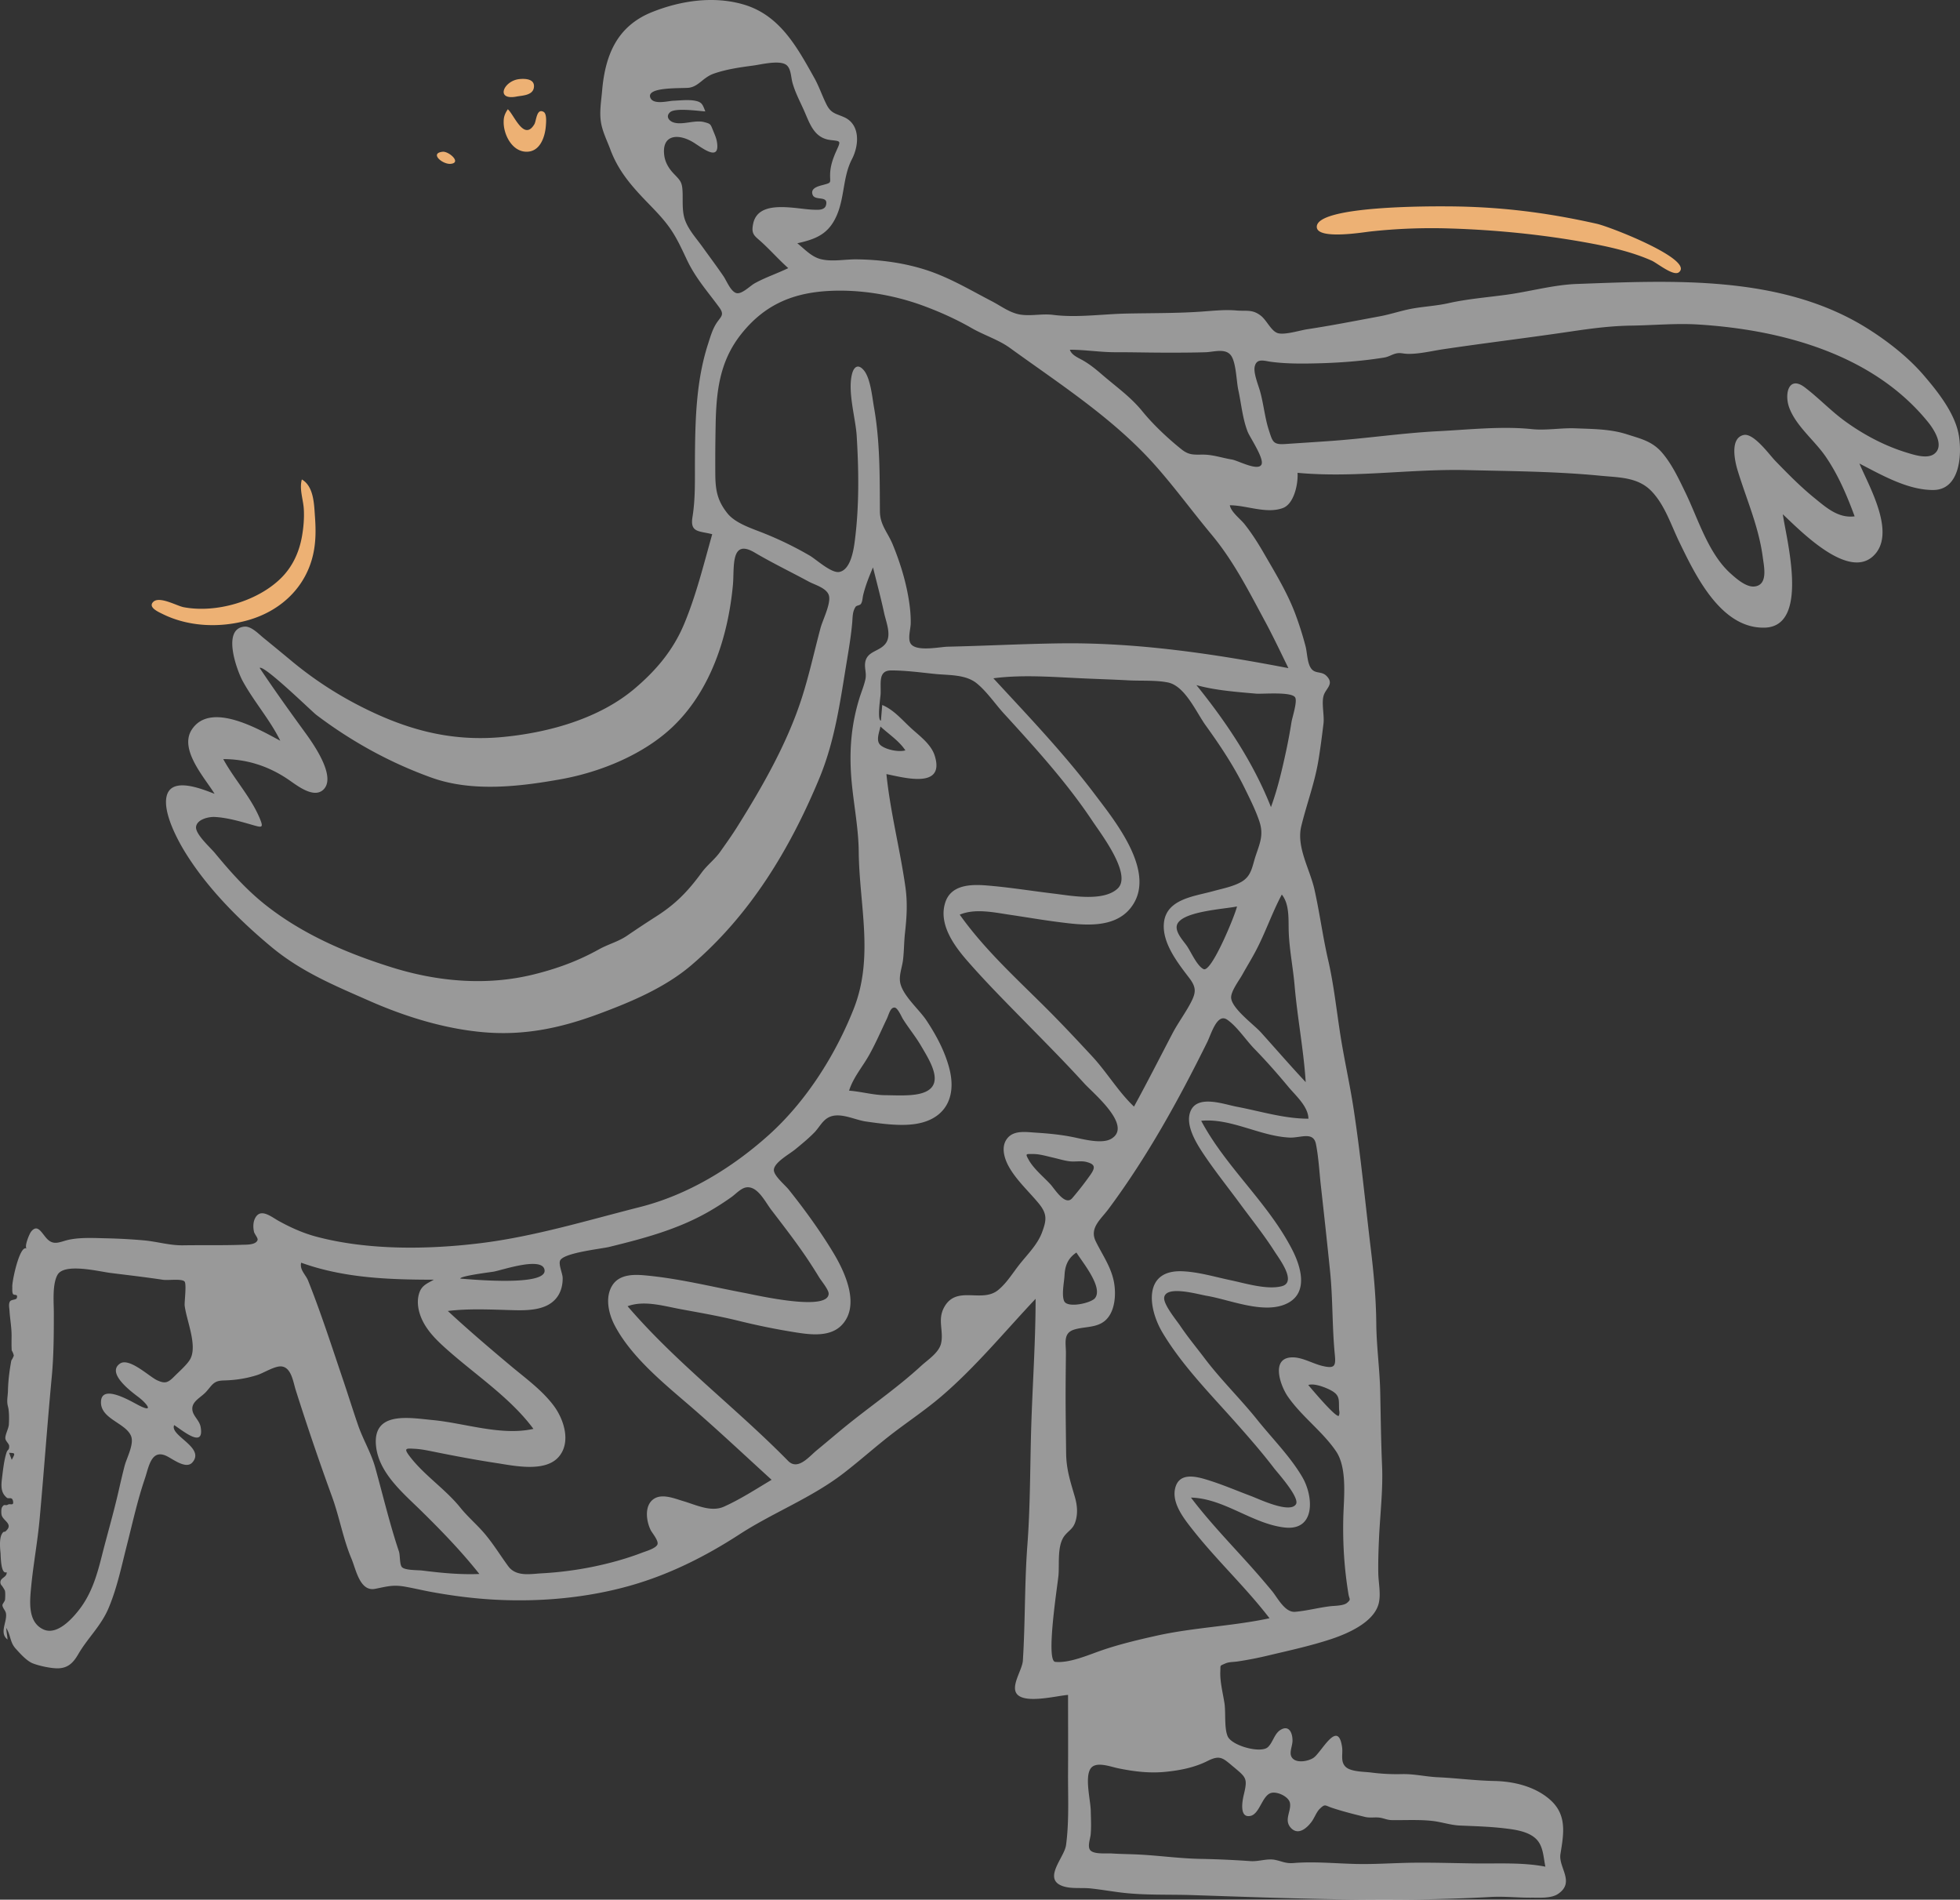 <svg xmlns="http://www.w3.org/2000/svg" width="323" height="313" viewBox="0 0 323 313">
    <rect x="0" y="0" width="323" height="313" fill="#333333" stroke="none"/>
    <g fill="none" fill-rule="evenodd">
        <path fill="#EDB174" d="M83.002 20.015c0-.797.238-1.355.685-2.015 1.033.897 2.65 5.346 4.371 2.474.342-.571.358-2.699 1.532-2.035.552.311.4 1.813.362 2.322-.14 1.812-.963 4.34-3.3 4.236-2.385-.105-3.714-3-3.65-4.982M85.12 15.91c-3.541.671-2.128-2.606.466-2.878.962-.1 2.62-.048 2.393 1.413-.202 1.292-1.923 1.287-2.858 1.464M74.269 26.994c-1.338.127-3.543-1.76-1.32-1.99 1.025-.106 3.18 1.813 1.32 1.99M276.665 44.868c-.897.69-3.584-1.529-4.463-1.92-3.422-1.528-7.355-2.372-11.032-3.03-7.278-1.304-14.739-2.038-22.13-2.271a93.331 93.331 0 0 0-13.233.498c-1.11.12-8.62 1.379-8.803-.69-.323-3.63 19.542-3.458 21.433-3.452 8.6.03 16.368.989 24.722 2.871 2.26.51 16.157 5.955 13.506 7.994M40.926 102.17c-4.571 1.31-9.787 1.131-14.076-.978-.737-.363-2.528-1.133-1.58-2.038 1.022-.973 3.88.678 4.994.89 5.402 1.026 12.252-1.008 16.08-4.823 1.899-1.893 2.97-4.285 3.423-6.862.258-1.469.39-3.023.297-4.513-.097-1.578-.764-3.275-.318-4.846 1.993 1.144 2.016 4.157 2.158 6.103.18 2.453.164 4.812-.548 7.202-1.464 4.921-5.396 8.424-10.43 9.865"/>
        <path fill="#FFF" d="M1.499 239.371l.434 1.16c.605-1.115.605-1.115-.434-1.16m5.646 29.097c2.247 1.04 4.75-1.753 5.946-3.308 1.994-2.593 2.88-5.582 3.667-8.704.87-3.454 1.874-6.869 2.682-10.339.36-1.547.703-3.1 1.107-4.636.335-1.272 1.581-3.537 1.057-4.858-.887-2.233-5.245-2.847-4.948-5.842.273-2.752 5.068.187 6.219.77 2.63 1.335 1.262-.349-.008-1.324-.963-.74-5.44-3.94-3.097-5.555 1.521-1.048 4.83 2.143 6.091 2.731 1.324.617 1.807.455 2.88-.632.764-.775 1.899-1.754 2.489-2.642 1.458-2.195-.495-6.497-.795-9.011-.067-.56.353-3.627-.037-3.99-.514-.477-2.711-.141-3.519-.263-2.896-.436-5.754-.765-8.655-1.127-1.916-.24-7.616-1.685-8.744.305-.895 1.578-.608 4.607-.609 6.294-.001 3.552-.012 7.028-.348 10.59-.733 7.782-1.283 15.559-1.99 23.34-.343 3.777-1.052 7.51-1.408 11.287-.221 2.341-.57 5.717 2.02 6.914m43.63-57.464c2.127 5.328 3.887 10.816 5.728 16.247.85 2.51 1.636 5.046 2.5 7.552.826 2.4 2.157 4.562 2.84 7.018 1.287 4.636 2.371 9.24 3.897 13.798.22.656.09 2.11.485 2.573.485.57 2.63.485 3.39.581 3.107.392 6.246.694 9.38.563-2.933-3.704-6.223-7.104-9.596-10.416-2.954-2.9-6.943-6.194-7.424-10.613-.64-5.872 5.48-4.692 9.286-4.336 5.31.497 11.33 2.652 16.645 1.457-3.684-4.988-9.267-8.707-13.892-12.768-1.803-1.584-3.7-3.324-4.622-5.602-.469-1.162-.702-2.5-.384-3.734.387-1.497 1.245-1.769 2.49-2.476-7.379 0-14.84-.264-21.869-2.8-.279 1.178.75 1.966 1.146 2.956m32.985 47.058c1.289 1.754 3.61 1.276 5.52 1.166a58.704 58.704 0 0 0 8.357-1.067c2.78-.569 5.568-1.33 8.22-2.35.558-.214 2.294-.704 2.498-1.376.186-.609-.885-1.856-1.119-2.32-.743-1.484-1.112-4.128.568-5.186 1.387-.874 3.435.001 4.835.414 2.072.612 4.544 1.847 6.648.907 2.686-1.199 5.345-2.923 7.87-4.432-4.56-4.15-9.04-8.382-13.717-12.403-4.284-3.684-9.444-7.924-12.122-12.999-1.008-1.911-1.661-4.62-.424-6.61 1.108-1.786 3.344-1.849 5.229-1.685 5.599.486 11.114 1.878 16.622 2.917 1.854.35 13.782 3.12 13.814.107.007-.65-1.229-2.131-1.545-2.648a82.208 82.208 0 0 0-2.222-3.467c-1.805-2.645-3.766-5.177-5.71-7.719-.982-1.282-2.236-3.954-4.115-3.67-.857.13-1.715 1.085-2.406 1.58a45.464 45.464 0 0 1-3.693 2.372c-5.125 2.96-10.783 4.462-16.485 5.858-1.292.316-7.466.953-8.073 2.23-.302.637.395 2.144.413 2.833.027 1.04-.202 2.117-.771 2.997-1.655 2.553-5.272 2.419-7.935 2.343-3.384-.096-6.85-.263-10.217.15 3.35 3.106 6.828 6.07 10.326 9.005 2.465 2.068 5.212 4.028 7.149 6.632 1.658 2.228 2.892 6.022.774 8.424-2.267 2.57-7.377 1.431-10.252.993-3.352-.51-6.674-1.136-9.997-1.802-1.126-.226-2.289-.487-3.44-.547-1.376-.072-1.88-.15-.927 1.129 2.369 3.177 5.932 5.461 8.426 8.563 1.175 1.462 2.545 2.625 3.78 4.028 1.539 1.747 2.746 3.76 4.121 5.633m46.111-17.363c1.62 1.649 3.447-.696 4.76-1.77 1.967-1.612 3.888-3.28 5.885-4.855 3.783-2.984 7.72-5.753 11.276-9.017 1.12-1.03 2.963-2.182 3.304-3.758.434-2.012-.61-3.81.457-5.832 2.02-3.831 6.198-.697 8.923-2.902 1.4-1.133 2.386-2.776 3.489-4.178 1.313-1.669 2.99-3.288 3.745-5.298.787-2.09.89-3.091-.574-4.859-1.577-1.903-3.49-3.642-4.756-5.784-.871-1.476-1.583-3.646-.213-5.074 1.106-1.154 3.022-.843 4.454-.755 2.085.13 4.16.324 6.209.739 1.62.327 4.713 1.184 6.267.294 3.668-2.1-2.926-7.507-4.387-9.112-3.263-3.585-6.685-7.02-10.078-10.481-3.138-3.2-6.307-6.403-9.254-9.782-2.193-2.516-4.763-6.066-3.587-9.618.954-2.878 4.163-2.97 6.717-2.77 3.74.294 7.462.907 11.186 1.352 2.776.332 8.118 1.376 10.486-.833 2.448-2.283-2.778-9.066-4.129-11.098-2.854-4.295-6.144-8.28-9.551-12.14a420.514 420.514 0 0 0-5.03-5.568c-1.465-1.603-2.808-3.622-4.492-4.999-1.841-1.505-4.59-1.328-6.847-1.555-2.373-.239-4.897-.59-7.283-.582-2.172.008-1.635 2.103-1.727 3.919-.022.435-.607 4.294.052 4.355l.217-2.578c1.855.763 3.232 2.404 4.67 3.738 1.435 1.33 3.384 2.685 3.99 4.642 1.71 5.525-5.112 3.565-7.971 3.004.643 6.275 2.246 12.374 3.129 18.607.37 2.611.22 4.975-.07 7.572-.164 1.48-.145 2.975-.325 4.454-.143 1.174-.688 2.515-.47 3.695.398 2.16 3.12 4.426 4.33 6.253 1.605 2.423 3.021 5.05 3.763 7.879 1.341 5.107-.943 8.78-6.279 9.27-2.407.222-5.07-.15-7.455-.49-2.049-.293-4.666-1.815-6.536-.438-.765.563-1.292 1.56-1.964 2.25-.973.997-2.067 1.888-3.141 2.773-1.013.834-3.784 2.316-3.51 3.595.205.963 1.875 2.34 2.44 3.053.743.935 1.48 1.874 2.195 2.83 1.82 2.426 3.553 4.932 5.123 7.527 1.898 3.141 4.564 8.753 1.352 12.009-1.86 1.885-4.948 1.552-7.32 1.181a112.965 112.965 0 0 1-9.621-1.94c-3.18-.786-6.386-1.333-9.603-1.93-2.748-.51-5.944-1.486-8.692-.476 8.027 9.358 17.837 16.712 26.446 25.48m46.83-43.285a51.943 51.943 0 0 0 3.003-3.857c.842-1.204.773-1.729-.646-2.103-.883-.234-1.864-.006-2.764-.111-.938-.11-1.874-.412-2.792-.62-1.032-.232-2.19-.586-3.254-.583-1.2.003-1.318-.106-.715.975.827 1.48 2.427 2.774 3.567 4.008.718.777 2.434 3.658 3.602 2.29m-1.328 16.97c.544 1.196 4.457.32 5.086-.504 1.376-1.8-2.144-5.989-3.07-7.505-1.396.927-1.88 2.152-1.962 3.77-.058 1.12-.516 3.22-.054 4.24m-1.473 59.434c2.338.232 5.401-1.118 7.543-1.86 2.965-1.027 6.05-1.759 9.109-2.443 6.145-1.373 12.498-1.565 18.66-2.883-3.916-5.103-8.651-9.5-12.632-14.548-1.443-1.83-3.565-4.454-2.895-6.965.656-2.462 3.196-1.918 5.082-1.35 2.53.76 4.974 1.82 7.447 2.744 1.17.436 6.393 2.948 7.359 1.32.651-1.1-3.057-5.196-3.597-5.904-2.02-2.644-4.212-5.15-6.421-7.637-4.122-4.639-8.8-9.385-11.988-14.738-2.389-4.013-3.19-10.347 3.263-10.094 2.664.105 5.379.932 7.978 1.476 2.401.502 5.95 1.613 8.4.993 2.58-.654-.387-4.51-1.199-5.782-1.716-2.688-3.731-5.2-5.621-7.767-2.034-2.762-4.202-5.464-6.104-8.318-1.183-1.777-3.101-4.875-2.026-7.12 1.233-2.578 5.47-.985 7.545-.594 3.93.741 7.785 1.974 11.822 1.974-.04-2.029-2.116-3.813-3.31-5.252-1.793-2.161-3.64-4.254-5.6-6.265-1.379-1.415-2.886-3.719-4.5-4.81-1.65-1.114-2.625 2.41-3.274 3.721-4.729 9.556-9.898 18.924-16.274 27.496-1.284 1.725-3.168 3.118-2.091 5.322 1.12 2.291 2.598 4.297 3.029 6.883.318 1.91.15 4.566-1.318 6.017-1.423 1.406-3.514 1.087-5.272 1.637-1.867.585-1.34 2.242-1.357 3.901-.029 2.902-.064 5.803-.047 8.705.016 2.579.051 5.158.082 7.737.032 2.727.696 4.66 1.44 7.228.386 1.337.52 2.72.092 4.063-.368 1.155-.973 1.376-1.682 2.194-1.38 1.59-.94 4.613-1.108 6.635-.122 1.45-2.144 14.125-.535 14.284m5.753 31.009c.588.74 2.698.503 3.522.557 1.564.103 3.13.103 4.694.188 3.338.181 6.632.646 9.98.705 2.751.049 5.602.182 8.246.37 1.304.094 2.768-.472 4.035-.207 1.25.262 1.726.627 3.079.519 3.368-.27 6.814.07 10.188.153 3.122.076 6.27-.16 9.397-.202 3.517-.046 7.042.082 10.56.118 3.762.04 7.604-.185 11.32.531-.345-1.583-.321-3.448-1.598-4.632-1.309-1.212-3.477-1.488-5.16-1.686-2.452-.288-4.883-.354-7.329-.458-1.528-.065-2.998-.584-4.517-.757-2.18-.249-4.524-.105-6.72-.14-.753-.012-1.253-.291-1.944-.397-.811-.124-1.604.084-2.488-.132-1.833-.449-3.704-.918-5.483-1.517-1.086-.365-1.041-.675-1.932.173-.557.532-.9 1.538-1.37 2.163-.778 1.033-2.17 2.269-3.37 1.026-1.27-1.318.091-2.796-.19-4.163-.219-1.055-2.222-1.982-3.222-1.584-1.384.55-1.794 3.414-3.276 3.738-1.864.407-1.36-2.417-1.108-3.468.66-2.752.424-2.842-1.77-4.674-1.673-1.397-2.14-1.942-4.215-.898-2.092 1.051-4.376 1.509-6.707 1.76-2.753.298-5.322-.013-8.017-.565-1.268-.259-3.739-1.233-4.568.1-.934 1.503.027 5.184.061 6.923.026 1.296.104 2.63-.019 3.923-.064.668-.554 1.935-.079 2.533m33.776-39.257c1.936-.168 3.833-.682 5.763-.916.703-.085 2.213-.06 2.795-.558.711-.61.378-.55.233-1.437-.69-4.215-.954-8.296-.852-12.58.076-3.205.7-8.192-1.207-10.98-2.247-3.285-5.663-5.716-7.943-9.012-1.233-1.782-2.954-6.567.95-6.439 1.553.05 3.212 1.037 4.72 1.402 2.134.517 2.264-.002 2.075-1.939-.442-4.545-.31-9.11-.774-13.658-.476-4.674-.987-9.352-1.51-14.022-.256-2.27-.372-4.673-.812-6.908-.428-2.173-2.535-1.004-4.38-1.092-4.882-.235-9.629-3.233-14.536-2.764 4.091 7.688 11.069 13.527 15.038 21.316 1.372 2.692 2.65 6.903-.733 8.7-3.77 2.004-9.526-.535-13.405-1.18-1.357-.225-6.75-1.803-7 .3-.136 1.132 2.06 3.78 2.608 4.598 1.25 1.865 2.69 3.595 4.043 5.385 2.7 3.574 5.914 6.684 8.716 10.183 2.443 3.051 5.441 6.042 7.41 9.426 1.85 3.177 2.205 8.903-2.992 8.277-5.32-.64-9.949-4.797-15.372-4.92 2.772 3.659 5.935 6.99 9.012 10.387a142.267 142.267 0 0 1 4.337 4.993c.899 1.089 2.132 3.585 3.816 3.438m7.262-33.157c-.118-1.521.25-2.372-1.13-3.205-.888-.537-2.989-1.372-3.963-1.003.368.428 4.58 5.471 5.03 5.065.112-.274.133-.56.063-.857m-7.342-69.98c-.253-2.926-.842-5.82-.968-8.757-.086-1.986.197-4.628-1.146-6.285-1.625 3.046-2.718 6.34-4.342 9.386-.695 1.304-1.47 2.563-2.188 3.853-.49.882-1.93 2.775-1.817 3.826.193 1.795 3.756 4.368 4.91 5.65 2.458 2.73 4.865 5.51 7.377 8.192-.34-5.317-1.367-10.56-1.826-15.865m.07-47.551c-.679-.955-5.411-.503-6.433-.595-3.215-.284-6.708-.538-9.82-1.403 4.94 6.121 9.38 12.748 12.281 20.097 1.102-3.003 1.826-6.129 2.5-9.251.341-1.588.635-3.183.89-4.788.115-.725 1.021-3.442.582-4.06m-15.084 44.792c1.323.661 5.336-9.23 5.513-10.326-1.903.435-9.478.79-9.923 3.195-.208 1.123 1.087 2.479 1.653 3.29.692.995 1.662 3.295 2.757 3.841m-12.022-10.068c-2.802 3.516-8.032 2.805-11.943 2.306-2.65-.34-5.273-.795-7.915-1.185-2.606-.385-5.767-1.097-8.295-.022 4.1 5.77 9.376 10.542 14.358 15.518 2.553 2.552 5.02 5.188 7.476 7.834 2.408 2.596 4.33 5.864 6.884 8.27 2.168-3.967 4.22-7.993 6.31-12 .878-1.684 2.008-3.2 2.91-4.863.992-1.833 1.145-2.676-.122-4.338-1.886-2.473-4.537-5.822-4.158-9.143.443-3.878 5.043-4.304 8.055-5.14 1.514-.42 3.252-.74 4.636-1.505 1.758-.973 1.837-2.58 2.419-4.322.704-2.11 1.35-3.48.606-5.699-.619-1.846-1.544-3.68-2.4-5.424-1.797-3.668-4.045-7.045-6.428-10.352-1.567-2.173-3.414-6.51-6.216-7.09-1.988-.411-4.497-.242-6.536-.355-2.378-.131-4.758-.206-7.137-.309-4.93-.213-10.209-.68-15.114-.029 5.777 6.256 11.617 12.355 16.756 19.168 3.31 4.387 10.37 13.011 5.854 18.68m22.11-47.324c-2.68-4.976-5.168-9.896-8.796-14.241-3.137-3.758-5.983-7.68-9.24-11.349-6.83-7.699-15.696-13.388-23.961-19.37-1.87-1.354-4.263-2.092-6.315-3.272-2.539-1.46-5.26-2.68-8.007-3.69-4.985-1.83-10.709-2.764-16.017-2.393-5.867.41-10.293 2.487-13.936 7.07-3.57 4.491-4.124 9.45-4.22 15.096a301.873 301.873 0 0 0-.053 8.064c.025 2.655.37 4.334 1.994 6.38 1.337 1.683 4.153 2.533 6.075 3.311a57.346 57.346 0 0 1 7.5 3.663c1.055.616 3.56 2.934 4.862 2.688 1.918-.363 2.388-3.771 2.578-5.284.715-5.658.638-11.444.292-17.13-.177-2.91-1.53-7.285-.763-10.231.318-1.224 1.045-1.658 1.942-.578 1.11 1.337 1.382 4.475 1.669 6.087 1.01 5.678.943 11.387.976 17.13.013 2.28 1.285 3.464 2.119 5.497 1.066 2.6 1.939 5.312 2.464 8.073.305 1.603.52 3.237.498 4.872-.013.898-.455 2.327-.11 3.18.668 1.655 4.818.73 6.21.698 6.2-.138 12.383-.469 18.593-.549 12.572-.161 25.233 1.71 37.546 4.084-1.276-2.614-2.522-5.244-3.9-7.806m-5.404-26.565c.985.162 4.294 1.973 4.866.825.488-.982-1.927-4.497-2.288-5.434-.838-2.174-1.04-4.601-1.534-6.87-.31-1.43-.34-4.258-1.113-5.532-.864-1.425-2.877-.71-4.307-.667-2.437.073-4.9.072-7.339.064-2.48-.01-4.96-.074-7.44-.067-2.536.008-5.041-.414-7.558-.414.283.913 1.463 1.359 2.204 1.788 1.141.662 2.103 1.449 3.103 2.313 2.345 2.024 4.684 3.642 6.65 6.057 1.777 2.183 4.26 4.518 6.465 6.273 1.181.94 1.989.864 3.42.852 1.712-.015 3.2.539 4.871.812m6.074-4.864c.616 1.89.674 2.445 2.671 2.311 2.568-.173 5.142-.334 7.714-.52 5.867-.426 11.739-1.304 17.607-1.6 5.003-.253 10.405-.858 15.377-.336 2.32.244 4.793-.225 7.16-.132 2.856.112 5.74.1 8.473.98 2.277.736 4.18 1.133 5.808 3.033 1.64 1.913 2.759 4.325 3.85 6.576 2.113 4.366 3.767 10.065 7.485 13.37.939.836 2.542 2.254 3.909 2.096 2.247-.259 1.558-3.24 1.36-4.753-.665-5.096-2.663-9.501-4.154-14.368-.445-1.456-1.328-5.299.98-5.834 1.661-.386 4.27 3.274 5.225 4.257 2.102 2.165 4.16 4.265 6.51 6.17 1.939 1.574 3.889 3.313 6.57 2.975-1.283-3.466-2.699-6.821-4.8-9.88-1.804-2.624-4.845-4.987-5.972-8.006-.85-2.274-.098-5.376 2.543-3.375 2.294 1.737 4.28 3.862 6.624 5.568 3.077 2.238 6.569 4.093 10.216 5.2 1.207.366 3.348 1.076 4.504.202 1.725-1.303-.034-4.021-1.002-5.219-9.08-11.23-24.18-15.256-37.959-16.103-3.591-.22-7.326.134-10.932.185-3.42.047-6.596.467-9.977.968-7.019 1.04-14.052 1.886-21.04 2.924-1.871.279-4.09.83-5.953.757-.767-.03-1.166-.236-1.931-.03-.653.175-1.123.525-1.85.643-4.142.669-8.357.93-12.553.983-2.018.025-4.057-.013-6.06-.277-1.18-.156-2.388-.648-2.72.756-.252 1.058.585 3.063.872 4.083.587 2.083.788 4.378 1.445 6.396m-75.07-36.3c.706.027 1.87.134 2.099-.75.432-1.664-1.789-.648-2.2-1.696-.459-1.166 1.105-1.468 1.795-1.657 1.406-.384 1.044-.302 1.082-1.764.036-1.35.47-2.578 1.017-3.8.76-1.697.798-1.612-.905-1.807-2.866-.327-3.492-2.863-4.552-5.183-.655-1.431-1.38-2.828-1.786-4.357-.248-.928-.213-2.402-1.119-2.925-1.222-.706-4.069.024-5.357.193-2.153.284-4.416.605-6.476 1.329-1.765.62-2.437 2.06-4.029 2.314-1.029.165-7.221-.224-6.408 1.677.507 1.184 2.898.507 3.779.472 1.125-.045 2.497-.213 3.613.007 1.115.221 1.22.639 1.655 1.75-1.045-.051-4.953-.636-5.807.134-.758.682-.198 1.43.564 1.682 1.487.49 3.496-.461 5.056-.052 1.11.29 1.034.33 1.491 1.447.239.583.51 1.179.611 1.806.574 3.54-2.667.792-4.015.008-2.465-1.435-5.138-1.167-4.659 2.279.158 1.14.772 2.138 1.56 2.96 1.111 1.159 1.399 1.377 1.456 3.128.05 1.507-.112 3.118.42 4.565.587 1.593 1.837 2.951 2.814 4.311 1.173 1.634 2.387 3.247 3.518 4.91.488.717 1.183 2.52 2.123 2.759.884.224 2.255-1.197 2.987-1.604 1.776-.986 3.726-1.628 5.55-2.51-1.529-1.362-2.89-2.907-4.387-4.275-1.17-1.068-1.775-1.272-1.39-3.075.866-4.047 6.944-2.386 9.9-2.275m-22.992 85.028c-4.833 4.687-12.019 7.617-18.556 8.797-6.848 1.235-14.657 2.15-21.327-.239-6.84-2.45-13.236-5.973-19.027-10.357-.711-.54-8.687-8.339-9.33-7.724 2.37 3.554 4.856 7.02 7.368 10.472 1.234 1.697 5.5 7.535 3.047 9.647-1.625 1.4-4.39-.855-5.723-1.759-3.212-2.176-6.79-3.347-10.695-3.347 1.804 3.316 4.546 6.253 6.013 9.756.693 1.655.34 1.535-1.226 1.085-1.959-.562-4.181-1.213-6.225-1.306-.951-.043-2.882.376-3.043 1.62-.154 1.19 2.368 3.434 3.072 4.286 2.58 3.124 5.209 6.088 8.398 8.607 6.121 4.835 13.388 7.952 20.784 10.267 7.556 2.365 15.632 3.078 23.357 1.174 3.827-.943 7.338-2.223 10.766-4.133 1.552-.864 3.184-1.256 4.676-2.272a176.592 176.592 0 0 1 4.705-3.113c3.26-2.07 5.28-4.15 7.555-7.26.915-1.25 2.17-2.177 3.042-3.408.96-1.356 1.949-2.738 2.844-4.166 4.13-6.583 8.178-13.66 10.586-21.083 1.242-3.827 2.085-7.763 3.126-11.646.359-1.336 1.682-3.906 1.406-5.263-.267-1.309-2.335-1.84-3.359-2.395-2.99-1.62-5.988-3.058-8.905-4.78-4.03-2.381-3.316 2.5-3.577 5.317-.776 8.377-3.586 17.242-9.752 23.223m34.082 3.202c.85.73 3.002 1.183 4.09.85-1.073-1.6-2.725-2.65-4.115-3.937-.152.885-.824 2.358.025 3.087m-5.188 56.919c1.957.143 3.999.731 5.94.747 1.73.014 3.92.155 5.601-.217 4.64-1.028 1.897-5.232.282-7.976-.893-1.517-2.022-2.875-2.953-4.366-.225-.36-.848-1.826-1.347-1.876-.732-.073-.96 1.131-1.313 1.868-.956 1.994-1.84 4.055-2.924 5.984-1.091 1.94-2.615 3.68-3.286 5.836m-50.188 29.52c-.401-2.231-6.92.035-8.394.301-.423.077-5.53.7-5.484 1.145 1.69.125 14.377 1.332 13.878-1.446m-88.64 49.82c-1 .434-.964-2.748-1.01-3.17-.093-.852-.21-2.384.222-3.131.317-.548.41-.27.58-.414 1.394-1.184-.29-1.69-.603-2.634-.097-.29-.105-1.09.039-1.332.411-.694.525-.175 1.014-.466.328-.195.994.287.801-.602-.158-.734-.719-.284-1-.513-1.066-.873-.958-2.02-.787-3.415.163-1.326.32-2.744.709-4 .2-.644.472-.353.45-1.114-.01-.397-.613-.79-.633-1.288-.024-.62.55-1.617.583-2.27.042-.86.05-1.606-.046-2.418-.058-.497-.19-.678-.217-1.283-.025-.57.1-1.239.111-1.833.034-1.687.258-3.383.555-4.997a3.39 3.39 0 0 0 .41-.816 2.83 2.83 0 0 0-.346-.85c-.045-.772-.03-1.525-.021-2.308.017-1.451-.26-2.83-.344-4.26-.025-.425-.192-1.134.103-1.527.225-.3 1.01-.225 1.097-.513.248-.824-.495-.332-.656-.75-.13-.334-.063-.774-.085-1.11-.06-.91 1.248-7.09 2.38-6.287-.451-.32.434-2.448.721-2.808 1.067-1.339 1.705.178 2.57 1.12 1.212 1.318 2.267.47 3.84.172 1.949-.368 4.09-.238 6.064-.195 2.025.044 4.078.158 6.095.336 2.17.193 4.274.85 6.467.817 3.25-.05 6.542.027 9.79-.09.65-.023 2.223.045 2.495-.783.103-.31-.484-.963-.572-1.306-.17-.659-.182-1.523.108-2.167.875-1.945 2.697-.357 3.98.35 1.934 1.063 3.938 1.97 6.074 2.545 8.518 2.295 18.567 2.167 27.265 1.083 8.832-1.1 17.564-3.763 26.176-5.944 7.863-1.992 15.12-6.408 21.155-11.812 6.153-5.508 11.008-13.147 14.047-20.816 3.386-8.544.923-17.146.837-25.885-.043-4.358-1.01-8.611-1.276-12.956-.257-4.213.103-8.167 1.365-12.29.322-1.051.774-2.106 1.008-3.181.218-.996-.167-1.794-.04-2.733.275-2.01 2.493-1.805 3.462-3.299.879-1.352-.026-3.457-.337-4.907-.54-2.519-1.213-5.007-1.831-7.506-.639 1.488-1.235 2.973-1.62 4.55-.1.404-.109 1.118-.385 1.477-.2.26-.704.226-.861.465-.533.807-.472 1.617-.564 2.656-.18 2.014-.505 4.006-.835 5.999-1.112 6.696-1.958 13.295-4.585 19.616-4.842 11.648-11.381 22.487-21.052 30.75-4.383 3.744-9.957 6.072-15.262 8.045-6.327 2.353-12.346 3.629-19.139 3.018-6.41-.576-12.817-2.57-18.689-5.154-5.783-2.546-11.214-4.787-16.152-8.889-5.277-4.382-10.546-9.673-14.176-15.538-1.323-2.14-3.68-6.553-3.102-9.232.74-3.436 6.01-1.17 7.914-.459-1.602-2.624-5.889-7.299-3.757-10.573 3.111-4.777 11.254.061 14.589 1.832-1.719-3.5-4.345-6.441-6.207-9.857-.922-1.692-3.471-8.574.274-8.946 1.134-.113 2.338 1.183 3.139 1.833a596.435 596.435 0 0 1 4.64 3.817 60.925 60.925 0 0 0 10.81 7.19c7.77 4.047 15.285 6.197 24.109 5.336 7.518-.733 15.809-3.021 21.655-7.985 3.511-2.98 6.302-6.277 8.106-10.56 1.991-4.73 3.26-9.925 4.654-14.86-2.16-.557-3.673-.234-3.256-2.806.5-3.084.39-6.204.408-9.334.038-6.489.157-13.048 2.184-19.274.36-1.109.679-2.25 1.3-3.248.767-1.23 1.478-1.413.491-2.755-1.899-2.582-3.872-4.79-5.28-7.757-.733-1.543-1.413-3.055-2.316-4.498-1.481-2.366-3.417-4.101-5.318-6.15-2.181-2.352-3.89-4.571-5.011-7.592-.524-1.41-1.238-2.814-1.51-4.303-.322-1.776.013-3.593.166-5.37.507-5.896 2.484-10.653 8.272-12.957 4.704-1.872 10.111-2.678 15.043-1.23 5.966 1.751 8.794 6.994 11.635 12.067.802 1.43 1.295 2.944 2.022 4.396.745 1.489 1.518 1.49 2.89 2.095 2.72 1.196 2.49 4.648 1.309 6.917-1.5 2.883-1.197 6.223-2.49 9.232-1.324 3.082-3.38 3.941-6.514 4.632 1.195.95 2.284 2.193 3.807 2.6 1.85.492 4.09.022 6.003.05 3.974.055 7.992.594 11.768 1.866 3.708 1.25 7.032 3.248 10.48 5.037 1.575.817 3.045 1.984 4.845 2.22 1.747.231 3.507-.2 5.264.026 3.853.496 8.076-.13 12.005-.215 4.232-.092 8.479-.033 12.702-.343 1.824-.134 3.626-.326 5.457-.167 1.663.145 2.655-.248 4.094.893.956.757 1.718 2.612 2.845 2.865 1.201.27 3.567-.485 4.753-.664 3.989-.602 8.008-1.398 11.972-2.133 1.857-.344 3.608-.971 5.48-1.295 1.934-.334 3.942-.443 5.851-.873 3.09-.697 6.428-.956 9.65-1.401 3.774-.521 7.655-1.62 11.459-1.76 15.921-.581 33.767-1.527 47.884 7.312 3.314 2.076 6.72 4.726 9.274 7.695 2.346 2.728 5.226 6.336 5.824 9.97.535 3.245.145 8.928-4.187 8.968-4.225.038-8.565-2.487-12.2-4.358 1.552 3.727 6.27 11.71 2.175 15.33-4.227 3.734-12.009-4.37-14.8-6.972.552 3.982 4.49 18.454-2.963 18.679-7.275.218-11.496-8.762-14.088-14.093-1.368-2.815-2.39-6.121-4.61-8.412-2.234-2.303-5.331-2.226-8.354-2.52-7.349-.716-14.657-.754-22.048-.93-9.354-.225-18.541 1.319-27.908.447.118 1.808-.568 5.1-2.397 5.793-2.696 1.02-6.003-.447-8.763-.447.186 1.106 1.758 2.271 2.42 3.106 1.187 1.496 2.209 3.1 3.164 4.753 1.866 3.227 3.85 6.46 5.175 9.958a54.671 54.671 0 0 1 1.715 5.394c.276 1.046.271 2.61.83 3.534.695 1.15 1.762.486 2.642 1.387 1.269 1.3-.055 1.984-.455 3.13-.433 1.24.11 3.34-.054 4.702-.248 2.047-.51 4.107-.85 6.14-.619 3.716-1.934 7.153-2.814 10.78-.835 3.441 1.425 7.08 2.17 10.408.867 3.864 1.37 7.772 2.259 11.629.939 4.07 1.374 8.264 2.022 12.387.632 4.03 1.543 8.01 2.16 12.042 1.178 7.684 1.926 15.509 2.854 23.224.487 4.044.86 8.14.897 12.216.033 3.816.571 7.543.65 11.352.083 4.038.13 8.078.304 12.113.172 3.99-.322 7.963-.503 11.948-.086 1.899-.15 3.801-.121 5.702.023 1.605.463 3.483.065 5.054-.785 3.104-5.149 4.97-7.888 5.873-3.348 1.104-6.883 1.867-10.311 2.683a58.84 58.84 0 0 1-5.06.986c-.66.097-1.425.058-2.042.339-.929.423-.746.21-.795 1.268-.08 1.71.42 3.581.68 5.257.24 1.542-.065 4.079.53 5.462.678 1.572 5.453 2.86 6.622 1.794.824-.753 1.06-2.175 2.03-2.808 1.398-.914 2.04.366 2.034 1.74-.005 1.035-.787 2.284.153 3.04.815.656 2.533.312 3.32-.227 1.312-.9 4.034-6.469 4.7-1.732.156 1.116-.324 2.415.62 3.262.886.794 3.02.758 4.137.9 1.782.226 3.343.302 5.142.263 2.009-.043 3.906.429 5.88.518 3.077.138 6.164.555 9.31.616 3.212.063 6.712.902 9.182 3.085 2.836 2.505 2.252 5.602 1.711 8.957-.357 2.22 2.47 4.616-.384 6.557-1.144.778-3.046.614-4.362.626-2.25.02-4.474-.242-6.726-.116-16.404.914-32.87.233-49.27-.31-3.831-.125-7.81.05-11.61-.413-1.692-.207-3.372-.502-5.068-.683-1.45-.155-3.183.1-4.569-.372-3.431-1.168.24-4.724.514-6.754.532-3.942.307-8.12.332-12.091.027-4.223 0-8.446 0-12.668-1.824.127-6.944 1.48-8.375-.088-1.182-1.297.83-4.004.929-5.56.402-6.346.266-12.698.744-19.049.494-6.55.433-13.04.638-19.591.22-6.997.715-13.97.715-20.977-5.105 5.412-9.98 11.355-15.656 16.179-2.432 2.066-5.08 3.854-7.62 5.78-2.86 2.17-5.524 4.586-8.368 6.777-5.291 4.077-11.584 6.46-17.174 10.084-5.65 3.665-11.68 6.682-18.186 8.496-7.112 1.982-14.653 2.642-22.012 2.261-3.531-.182-7.044-.636-10.521-1.271-1.45-.265-2.885-.611-4.334-.87-2.052-.369-3.051-.025-4.971.351-2.524.494-3.152-3.197-3.9-4.97-1.38-3.274-1.977-6.85-3.197-10.197a434.845 434.845 0 0 1-5.991-17.593c-.429-1.35-.714-3.693-2.323-3.883-1.085-.129-2.955 1.084-4.02 1.419-1.85.582-3.604.843-5.531.891-1.625.04-1.82.65-2.835 1.807-.93 1.061-2.612 1.67-2.296 3.21.188.913 1.155 1.617 1.336 2.648.65 3.699-3.059.5-4.362-.307-.79 1.743 5.175 3.68 3.001 6.148-1.064 1.209-3.283-.628-4.342-1.097-2.47-1.095-2.846 1.883-3.503 3.812-1.207 3.542-2.016 7.26-2.94 10.884-.892 3.492-1.616 7.061-3.023 10.395-1.253 2.971-3.435 4.91-4.994 7.594-.766 1.32-1.613 2.272-3.271 2.334-1.122.043-3.196-.399-4.256-.827-1-.405-2.085-1.636-2.785-2.41-.97-1.072-.779-2.11-1.565-3.423.034.66.18 1.273.216 1.917-1.435-1.131-.004-2.91-.265-4.345-.082-.455-.55-.835-.576-1.312-.012-.195.405-.644.433-.917.033-.322.06-1.258-.032-1.497-.066-.172-.618-1.047-.606-.888-.009-.116-.204-.299-.1-.681.159-.577 1.077-.68 1.003-1.454" opacity=".5"/>
    </g>
</svg>
